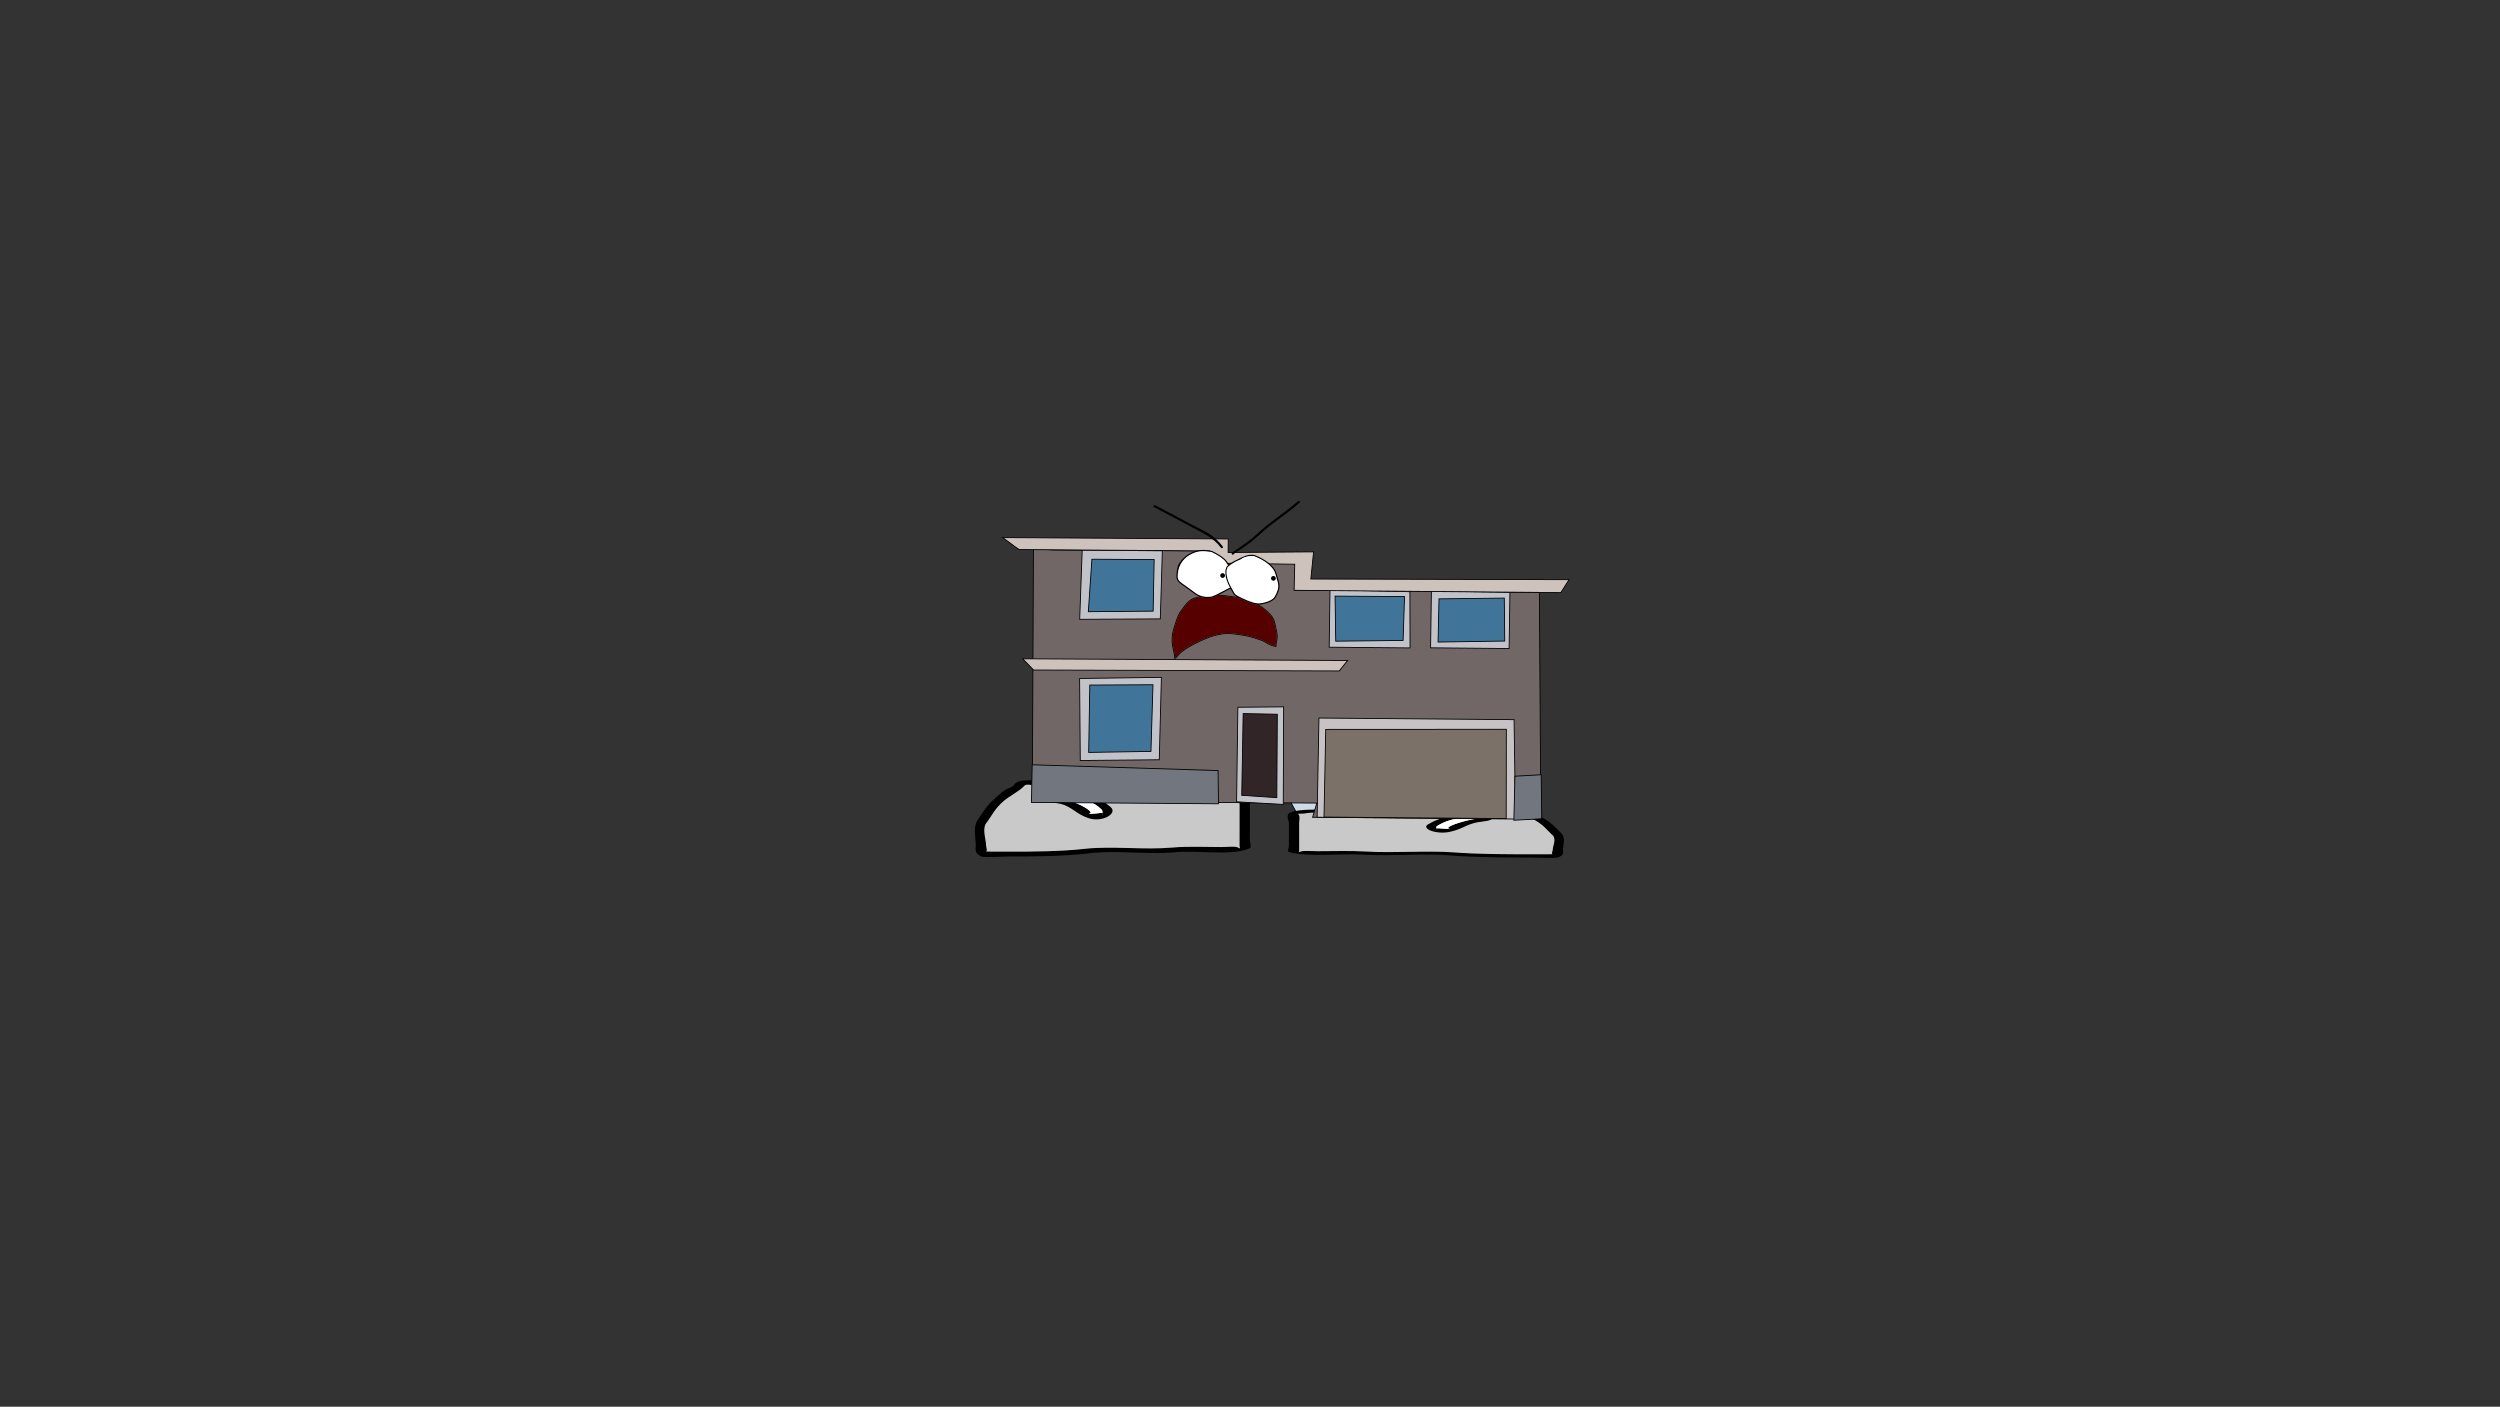 <svg version="1.1" xmlns="http://www.w3.org/2000/svg" xmlns:xlink="http://www.w3.org/1999/xlink" width="2878.25" height="1619.58" viewBox="0,0,2878.25,1619.58"><rect x="0" y="0" width="2878.25" height="1619.58" fill="#333333" stroke="none"/><g transform="translate(1119.125,629.79)"><g data-paper-data="{&quot;isPaintingLayer&quot;:true}" fill-rule="nonzero" stroke-linejoin="miter" stroke-miterlimit="10" stroke-dasharray="" stroke-dashoffset="0" style="mix-blend-mode: normal"><path d="M-1119.125,989.79v-1619.58h2878.25v1619.58z" fill="none" stroke="#000000" stroke-width="0" stroke-linecap="butt"/><g stroke-width="1"><path d="M373.217,305.343l-23.236,-42.811l110.128,0.248l39.465,42.413z" data-paper-data="{&quot;index&quot;:null}" fill="#cedce9" stroke="#000000" stroke-linecap="round"/><path d="M510.046,302.953c-2.98,0.473 -5.91,0.745 -8.811,0.943c0.02,0.072 0.03,0.147 0.03,0.226c0.002,1.912 -6.066,1.919 -6.066,1.919c-26.801,0.032 -53.602,0.064 -80.402,0.096c-6.897,0.008 -24.058,-0.839 -29.143,0.311c-2.929,0.662 -5.027,0.6 -8.781,0.69c-0.424,0.01 -1.194,0.032 -1.875,0.046c3.631,0.812 1.885,8.361 1.888,10.47c0.011,8.923 0.021,17.845 0.032,26.768c0.002,1.593 0.004,3.187 0.006,4.78c0.001,0.637 -1.064,2.455 0.002,1.912c4.058,-2.065 11.984,-0.967 21.237,-0.981c18.241,-0.029 37.769,-0.667 55.686,0.346c32.717,2.023 67.887,-1.313 100.343,0.945c27.336,2.12 60.056,2.275 88.217,2.242c7.08,-0.008 14.159,-0.017 21.238,-0.025c1.065,-0.001 2.738,-0.048 4.469,-0.1c-1.743,-0.979 0.078,-3.353 0.076,-4.685c-0.006,-4.978 5.28,-13.571 -1.227,-18.036c-5.752,-5.424 -9.392,-10.648 -18.771,-16.053c-6.92,-3.988 -17.688,-7.517 -23.414,-11.48c-2.777,-2.363 -5.258,-0.669 -14.291,-1.205c-19.988,-1.188 -40.034,-0.908 -60.682,-0.884c-7.526,0.009 -16.978,0.502 -24.272,0.029c-1.54,-0.1 -4.434,-0.474 -6.603,-0.781c3.968,0.961 -5.083,1.906 -8.886,2.51zM414.793,302.313c20.255,-0.024 40.51,-0.048 60.766,-0.073c0.584,-0.093 1.168,-0.185 1.752,-0.278c7.695,-1.222 14.644,-0.909 21.237,-1.459c8.985,-0.75 14.357,-3.248 23.627,-3.852c5.325,-0.347 20.078,0.73 27.628,0.721c20.471,-0.024 40.92,-0.418 60.682,0.884c11.102,0.731 20.482,-0.731 25.678,3.691c0.767,1.681 6.894,2.725 10.099,4.015c4.898,1.972 8.994,4.895 12.785,7.08c9.398,5.417 13.535,10.994 19.43,16.553c5.269,5.861 1.844,13.141 1.851,19.244c0.004,3.374 1.695,5.751 -6.058,8.611c-2.703,0.997 -27.691,0.033 -31.858,0.038c-29.047,0.035 -62.986,-0.167 -91.16,-2.352c-30.952,-2.813 -67.788,1.072 -99.78,-0.906c-25.781,-1.799 -65.565,3.123 -86.683,-3.102c-2.091,-0.616 -0.007,-5.673 -0.008,-6.692c-0.011,-8.923 -0.021,-17.845 -0.032,-26.768c-0.004,-2.983 -4.186,-10.101 2.143,-12.33c11.044,-3.89 31.722,-3.007 47.9,-3.026z" data-paper-data="{&quot;index&quot;:null}" fill="#000000" stroke="none" stroke-linecap="butt"/><path d="M501.151,303.804c2.901,-0.197 5.866,-0.472 8.846,-0.945c3.803,-0.604 12.89,-1.55 8.921,-2.511c2.169,0.307 5.087,0.681 6.627,0.781c7.294,0.473 16.831,-0.015 24.357,-0.024c20.648,-0.025 40.824,-0.278 60.812,0.91c9.033,0.537 11.533,-1.15 14.31,1.213c5.726,3.963 16.54,7.521 23.46,11.509c9.378,5.405 13.031,10.666 18.783,16.09c6.507,4.465 1.193,13.091 1.199,18.069c0.002,1.333 -1.831,3.713 -0.088,4.692c-1.731,0.052 -3.406,0.1 -4.471,0.101c-7.079,0.008 -14.171,0.023 -21.251,0.031c-28.161,0.034 -61.014,-0.088 -88.35,-2.208c-32.456,-2.258 -67.948,1.059 -100.665,-0.963c-17.917,-1.013 -37.5,-0.396 -55.741,-0.367c-9.254,0.015 -17.186,-1.087 -21.244,0.977c-1.067,0.543 -0.006,-1.277 -0.007,-1.915c-0.002,-1.593 -0.014,-3.194 -0.016,-4.788c-0.011,-8.923 -0.034,-17.898 -0.045,-26.821c-0.003,-2.109 1.762,-9.676 -1.87,-10.489c0.681,-0.014 1.452,-0.036 1.876,-0.046c3.754,-0.091 5.857,-0.031 8.786,-0.693c5.085,-1.15 22.262,-0.312 29.159,-0.32c26.801,-0.032 53.744,-0.102 80.545,-0.134c0,0 6.098,-0.011 6.096,-1.923c-0,-0.078 -0.01,-0.154 -0.029,-0.226z" data-paper-data="{&quot;noHover&quot;:false,&quot;origItem&quot;:[&quot;Path&quot;,{&quot;applyMatrix&quot;:true,&quot;segments&quot;:[[[579.60736,595.76373],[0.95609,-0.20262],[0.00646,0.07548]],[[579.61718,596],[0,-0.08208],[0,2]],[[577.61718,598],[0,0],[-8.83333,0]],[[551.11718,598],[8.83333,0],[-2.27308,0]],[[541.51161,598.28885],[1.67648,-1.19621],[-0.96568,0.68904]],[[538.61718,599],[1.23739,-0.09027],[-0.13966,0.01019]],[[537.99901,599.04541],[0.22447,-0.0134],[1.19653,0.85421]],[[538.61718,610],[0,-2.20646],[0,9.33333]],[[538.61718,638],[0,-9.33333],[0,1.66667]],[[538.61718,643],[0,-1.66667],[0,0.66667]],[[538.61718,645],[-0.35177,0.56631],[1.33831,-2.15456]],[[545.61718,644],[-3.04994,0.00386],[6.01206,-0.00761]],[[563.97058,644.43107],[-5.90478,-1.08158],[10.78253,2.15651]],[[597.04254,645.54479],[-10.6965,-2.40266],[9.00888,2.25222]],[[626.11718,648],[-9.28168,0],[2.33333,0]],[[633.11718,648],[-2.33333,0],[0.35109,0]],[[634.59021,647.90091],[-0.5707,0.05184],[-0.57412,-1.02596]],[[634.61718,643],[0,1.39387],[0,-5.20707]],[[634.21982,624.13246],[2.14282,4.67827],[-1.8936,-5.6808]],[[628.03948,607.31672],[3.08887,5.66543],[-2.2791,-4.1802]],[[620.32688,595.27881],[1.8857,4.15235],[-0.91417,-2.47477]],[[615.61718,594],[2.9771,0.57275],[-6.58756,-1.26734]],[[595.61718,593],[6.8054,0],[-2.48058,0]],[[587.61718,593],[2.40395,0.50364],[-0.50743,-0.10631]],[[585.44122,592.1748],[0.71481,0.32365],[1.30749,1.01011]],[[582.51161,594.78885],[1.25365,-0.62682],[-0.98239,0.4912]]],&quot;closed&quot;:true}],&quot;index&quot;:null}" fill="#c9c9c9" stroke="none" stroke-linecap="butt"/><path d="M586.227,310.712c-0,-0.222 -0.085,-0.593 -0.166,-0.958c-0.312,0.148 -0.778,0.275 -1.378,0.383c-1.797,0.578 -4.525,0.582 -4.525,0.582c-23.113,0.028 -36.457,5.119 -44.622,10.468c-0.961,0.607 -0.875,1.337 -0.874,2.014c0,0.193 -0.058,0.499 -0.121,0.816c0.061,-0.102 0.213,-0.186 0.524,-0.24c1.372,-0.239 13.306,1.201 14.769,0.362c0.44,-0.252 -2.159,-0.296 -2.016,-0.58c1.758,-3.489 20.443,-8.786 29.629,-10.245c2.383,-0.378 5.065,-0.57 7.732,-0.66c-1.043,-0.51 1.048,-1.296 1.047,-1.942zM534.51,324.176c-0.137,0.68 -0.258,1.33 0.155,0.938c0.283,-0.268 -0.126,-0.643 -0.155,-0.938zM524.68,319.49c8.666,-5.162 20.195,-9.873 38.168,-11.743c1.688,-0.833 5.17,-0.838 5.17,-0.838l3.034,-0.004c6.87,-0.008 10.504,-0.767 17.883,-0.775c10.248,-0.012 12.631,6.406 7.275,8.293c-3.38,1.191 -8.804,1.586 -13.33,2.305c-13.397,2.127 -18.362,8.199 -33.041,11.235c-15.558,3.218 -32.699,-3.709 -25.159,-8.473z" data-paper-data="{&quot;index&quot;:null}" fill="#000000" stroke="none" stroke-linecap="butt"/><path d="M586.287,309.69c0.081,0.365 0.179,0.741 0.18,0.963c0.001,0.646 -2.065,1.444 -1.022,1.954c-2.667,0.09 -5.365,0.274 -7.747,0.652c-9.186,1.459 -27.962,6.729 -29.72,10.218c-0.143,0.284 2.167,0.496 1.727,0.748c-1.463,0.839 -13.5,-0.627 -14.872,-0.387c-0.311,0.054 -0.462,0.139 -0.523,0.241c0.064,-0.317 0.11,-0.628 0.11,-0.82c-0.001,-0.677 -0.113,-1.42 0.847,-2.027c8.164,-5.349 21.99,-10.554 45.104,-10.581c0,0 2.74,0.001 4.537,-0.578c0.599,-0.108 1.066,-0.235 1.378,-0.383z" data-paper-data="{&quot;noHover&quot;:false,&quot;origItem&quot;:[&quot;Path&quot;,{&quot;applyMatrix&quot;:true,&quot;segments&quot;:[[[607.563,601.99816],[0.02649,0.38155],[-0.10299,0.15484]],[[607.10872,602.39727],[0.1976,-0.11227],[-0.59254,0.60273]],[[605.61718,603],[0,0],[-7.618,0]],[[590.90604,613.89443],[2.69308,-5.58508],[-0.31682,0.63364]],[[590.61718,616],[0,-0.70843],[0,0.20156]],[[590.57685,616.85325],[0.02106,-0.33136],[0.02013,-0.10671]],[[590.74964,616.60263],[-0.10238,0.05628],[0.45234,-0.24865]],[[595.61718,617],[-0.48256,0.87548],[0.14503,-0.26312]],[[594.95308,616.3906],[-0.04725,0.29671],[0.58086,-3.64773]],[[604.72276,605.71115],[-3.02833,1.51416],[0.78545,-0.39273]],[[607.27135,605.03032],[-0.87898,0.0905],[-0.34365,-0.53523]],[[607.61718,603],[0,0.6759],[0,-0.23192]]],&quot;closed&quot;:true}],&quot;index&quot;:null}" fill="#ffffff" stroke="none" stroke-linecap="butt"/></g><g stroke-width="1"><path d="M185.028,278.474l39.465,-63.106l110.128,-0.368l-23.236,63.699z" data-paper-data="{&quot;index&quot;:null}" fill="#cedce9" stroke="#000000" stroke-linecap="round"/><path d="M174.555,275.142c-3.803,-0.898 -12.854,-2.304 -8.886,-3.734c-2.169,0.457 -5.063,1.014 -6.603,1.162c-7.294,0.703 -16.746,-0.03 -24.272,-0.043c-20.648,-0.037 -40.694,-0.453 -60.682,1.315c-9.033,0.799 -11.514,-1.722 -14.291,1.794c-5.726,5.896 -16.495,11.148 -23.414,17.082c-9.378,8.042 -13.019,15.816 -18.771,23.886c-6.507,6.643 -1.221,19.429 -1.227,26.836c-0.002,1.983 1.819,5.515 0.076,6.971c1.732,0.077 3.404,0.147 4.469,0.149c7.079,0.013 14.159,0.025 21.238,0.038c28.161,0.05 60.881,-0.181 88.217,-3.336c32.456,-3.36 67.626,1.603 100.343,-1.406c17.917,-1.507 37.445,-0.557 55.686,-0.514c9.254,0.022 17.179,-1.612 21.237,1.46c1.067,0.807 0.002,-1.897 0.002,-2.845c0.002,-2.371 0.004,-4.741 0.006,-7.112c0.011,-13.276 0.021,-26.552 0.032,-39.828c0.003,-3.139 -1.743,-14.37 1.888,-15.579c-0.681,-0.02 -1.452,-0.053 -1.875,-0.068c-3.754,-0.135 -5.852,-0.042 -8.781,-1.027c-5.085,-1.711 -22.247,-0.45 -29.143,-0.463c-26.801,-0.048 -53.601,-0.095 -80.402,-0.143c0,0 -6.068,-0.011 -6.066,-2.856c0,-0.117 0.01,-0.229 0.03,-0.336c-2.901,-0.293 -5.831,-0.698 -8.811,-1.402zM269.808,274.19c16.178,0.029 36.857,-1.285 47.9,4.503c6.329,3.317 2.147,13.907 2.143,18.345c-0.011,13.276 -0.021,26.552 -0.032,39.828c-0.001,1.516 2.083,9.04 -0.008,9.957c-21.118,9.262 -60.903,1.94 -86.683,4.616c-31.992,2.943 -68.828,-2.839 -99.78,1.348c-28.174,3.252 -62.113,3.552 -91.16,3.5c-4.166,-0.007 -29.154,1.428 -31.858,-0.057c-7.753,-4.256 -6.062,-7.792 -6.058,-12.813c0.007,-9.082 -3.418,-19.913 1.851,-28.634c5.895,-8.272 10.031,-16.571 19.43,-24.63c3.791,-3.251 7.887,-7.601 12.785,-10.535c3.205,-1.92 9.332,-3.473 10.099,-5.974c5.197,-6.579 14.576,-4.404 25.678,-5.492c19.762,-1.936 40.211,-1.351 60.682,-1.315c7.55,0.013 22.302,-1.589 27.628,-1.073c9.27,0.899 14.642,4.615 23.627,5.732c6.593,0.819 13.542,0.354 21.237,2.171c0.584,0.138 1.168,0.276 1.752,0.414c20.255,0.036 40.51,0.072 60.766,0.108z" data-paper-data="{&quot;index&quot;:null}" fill="#000000" stroke="none" stroke-linecap="butt"/><path d="M183.45,276.408c-0.02,0.107 -0.029,0.219 -0.029,0.336c-0.002,2.845 6.096,2.861 6.096,2.861c26.801,0.048 53.744,0.152 80.545,0.2c6.897,0.012 24.074,-1.235 29.159,0.476c2.929,0.985 5.032,0.897 8.786,1.032c0.424,0.015 1.195,0.048 1.876,0.069c-3.631,1.209 -1.867,12.468 -1.87,15.606c-0.011,13.276 -0.034,26.631 -0.045,39.907c-0.002,2.371 -0.014,4.753 -0.016,7.124c-0.001,0.948 1.06,3.656 -0.007,2.849c-4.058,-3.072 -11.991,-1.432 -21.244,-1.454c-18.241,-0.043 -37.824,-0.96 -55.741,0.547c-32.717,3.009 -68.208,-1.927 -100.665,1.433c-27.336,3.155 -60.188,3.336 -88.35,3.286c-7.079,-0.013 -14.171,-0.034 -21.251,-0.047c-1.065,-0.002 -2.74,-0.074 -4.471,-0.151c1.743,-1.456 -0.089,-4.999 -0.088,-6.981c0.006,-7.407 -5.308,-20.242 1.199,-26.885c5.752,-8.07 9.405,-15.898 18.783,-23.94c6.92,-5.934 17.734,-11.228 23.46,-17.124c2.777,-3.515 5.276,-1.006 14.31,-1.804c19.988,-1.767 40.164,-1.391 60.812,-1.354c7.526,0.013 17.063,0.74 24.357,0.036c1.54,-0.149 4.458,-0.705 6.627,-1.162c-3.968,1.43 5.119,2.838 8.921,3.736c2.98,0.704 5.945,1.113 8.846,1.406z" data-paper-data="{&quot;noHover&quot;:false,&quot;origItem&quot;:[&quot;Path&quot;,{&quot;applyMatrix&quot;:true,&quot;segments&quot;:[[[579.60736,595.76373],[0.95609,-0.20262],[0.00646,0.07548]],[[579.61718,596],[0,-0.08208],[0,2]],[[577.61718,598],[0,0],[-8.83333,0]],[[551.11718,598],[8.83333,0],[-2.27308,0]],[[541.51161,598.28885],[1.67648,-1.19621],[-0.96568,0.68904]],[[538.61718,599],[1.23739,-0.09027],[-0.13966,0.01019]],[[537.99901,599.04541],[0.22447,-0.0134],[1.19653,0.85421]],[[538.61718,610],[0,-2.20646],[0,9.33333]],[[538.61718,638],[0,-9.33333],[0,1.66667]],[[538.61718,643],[0,-1.66667],[0,0.66667]],[[538.61718,645],[-0.35177,0.56631],[1.33831,-2.15456]],[[545.61718,644],[-3.04994,0.00386],[6.01206,-0.00761]],[[563.97058,644.43107],[-5.90478,-1.08158],[10.78253,2.15651]],[[597.04254,645.54479],[-10.6965,-2.40266],[9.00888,2.25222]],[[626.11718,648],[-9.28168,0],[2.33333,0]],[[633.11718,648],[-2.33333,0],[0.35109,0]],[[634.59021,647.90091],[-0.5707,0.05184],[-0.57412,-1.02596]],[[634.61718,643],[0,1.39387],[0,-5.20707]],[[634.21982,624.13246],[2.14282,4.67827],[-1.8936,-5.6808]],[[628.03948,607.31672],[3.08887,5.66543],[-2.2791,-4.1802]],[[620.32688,595.27881],[1.8857,4.15235],[-0.91417,-2.47477]],[[615.61718,594],[2.9771,0.57275],[-6.58756,-1.26734]],[[595.61718,593],[6.8054,0],[-2.48058,0]],[[587.61718,593],[2.40395,0.50364],[-0.50743,-0.10631]],[[585.44122,592.1748],[0.71481,0.32365],[1.30749,1.01011]],[[582.51161,594.78885],[1.25365,-0.62682],[-0.98239,0.4912]]],&quot;closed&quot;:true}],&quot;index&quot;:null}" fill="#c9c9c9" stroke="none" stroke-linecap="butt"/><path d="M98.374,286.687c-0.001,0.961 2.09,2.13 1.047,2.89c2.667,0.133 5.349,0.419 7.732,0.982c9.186,2.17 27.871,10.052 29.629,15.243c0.143,0.422 -2.455,0.488 -2.016,0.863c1.463,1.248 13.397,-0.895 14.769,-0.539c0.311,0.081 0.463,0.206 0.524,0.357c-0.064,-0.471 -0.122,-0.927 -0.121,-1.214c0.001,-1.008 0.087,-2.094 -0.874,-2.997c-8.165,-7.959 -21.508,-15.535 -44.622,-15.576c0,0 -2.728,-0.005 -4.525,-0.865c-0.599,-0.161 -1.065,-0.349 -1.378,-0.57c-0.081,0.543 -0.165,1.095 -0.166,1.425zM149.936,308.115c0.414,0.583 0.292,-0.384 0.155,-1.395c-0.029,0.439 -0.438,0.997 -0.155,1.395zM159.921,299.748c7.54,7.088 -9.601,17.395 -25.159,12.607c-14.679,-4.517 -19.644,-13.552 -33.041,-16.717c-4.526,-1.069 -9.95,-1.658 -13.33,-3.43c-5.357,-2.807 -2.973,-12.357 7.275,-12.339c7.379,0.013 11.013,1.142 17.883,1.154l3.034,0.005c0,0 3.483,0.006 5.17,1.246c17.973,2.783 29.501,9.792 38.168,17.473z" data-paper-data="{&quot;index&quot;:null}" fill="#000000" stroke="none" stroke-linecap="butt"/><path d="M98.314,285.166c0.312,0.221 0.779,0.409 1.378,0.57c1.797,0.861 4.537,0.859 4.537,0.859c23.113,0.041 36.939,7.785 45.104,15.744c0.961,0.903 0.848,2.009 0.847,3.016c-0,0.287 0.047,0.749 0.11,1.22c-0.061,-0.152 -0.212,-0.278 -0.523,-0.358c-1.372,-0.356 -13.409,1.824 -14.872,0.576c-0.44,-0.375 1.871,-0.691 1.727,-1.114c-1.758,-5.192 -20.533,-13.034 -29.72,-15.204c-2.383,-0.563 -5.08,-0.837 -7.747,-0.971c1.043,-0.76 -1.023,-1.946 -1.022,-2.907c0,-0.33 0.099,-0.89 0.18,-1.433z" data-paper-data="{&quot;noHover&quot;:false,&quot;origItem&quot;:[&quot;Path&quot;,{&quot;applyMatrix&quot;:true,&quot;segments&quot;:[[[607.563,601.99816],[0.02649,0.38155],[-0.10299,0.15484]],[[607.10872,602.39727],[0.1976,-0.11227],[-0.59254,0.60273]],[[605.61718,603],[0,0],[-7.618,0]],[[590.90604,613.89443],[2.69308,-5.58508],[-0.31682,0.63364]],[[590.61718,616],[0,-0.70843],[0,0.20156]],[[590.57685,616.85325],[0.02106,-0.33136],[0.02013,-0.10671]],[[590.74964,616.60263],[-0.10238,0.05628],[0.45234,-0.24865]],[[595.61718,617],[-0.48256,0.87548],[0.14503,-0.26312]],[[594.95308,616.3906],[-0.04725,0.29671],[0.58086,-3.64773]],[[604.72276,605.71115],[-3.02833,1.51416],[0.78545,-0.39273]],[[607.27135,605.03032],[-0.87898,0.0905],[-0.34365,-0.53523]],[[607.61718,603],[0,0.6759],[0,-0.23192]]],&quot;closed&quot;:true}],&quot;index&quot;:null}" fill="#ffffff" stroke="none" stroke-linecap="butt"/></g><g><path d="M396.922,294.797l-327.563,-1.995l1.308,-291.054l23.014,1.652l181.398,1.105l-0.547,13.486l98.141,0.598l-1.12,31.158l281.626,2.646l1.67,260.372l-262.794,-1.601z" data-paper-data="{&quot;index&quot;:null}" fill="#706766" stroke="#000000" stroke-width="1" stroke-linecap="round"/><path d="M397.288,311.079l2.091,-114.179l224.652,1.834l1.629,114.434z" data-paper-data="{&quot;index&quot;:null}" fill="#c7c2c4" stroke="#000000" stroke-width="1" stroke-linecap="round"/><path d="M405.196,310.895l2.01,-100.923l207.918,-0.129l-0.161,102.795z" data-paper-data="{&quot;index&quot;:null}" fill="#7b7169" stroke="#000000" stroke-width="1" stroke-linecap="round"/><path d="M625.029,263.859l30.244,-1.676l0.621,50.704l-32.105,1.665z" data-paper-data="{&quot;index&quot;:null}" fill="#71767f" stroke="#000000" stroke-width="1" stroke-linecap="round"/><path d="M304.565,293.333l1.465,-108.843l52.691,-0.481l-0.417,112.327z" data-paper-data="{&quot;index&quot;:null}" fill="#c2c3c9" stroke="#000000" stroke-width="1" stroke-linecap="round"/><path d="M310.494,285.88l1.643,-94.133l39.311,0.774l-0.585,96.011z" data-paper-data="{&quot;index&quot;:null}" fill="#312527" stroke="#000000" stroke-width="1" stroke-linecap="round"/><path d="M283.69,295.613l-215.288,-1.579l0.799,-43.322l214.054,6.653z" data-paper-data="{&quot;index&quot;:null}" fill="#71767f" stroke="#000000" stroke-width="1" stroke-linecap="round"/><path d="M124.593,245.767l-0.762,-94.415l94.151,-1.299l-2.45,94.863z" data-paper-data="{&quot;index&quot;:null}" fill="#c2c3c9" stroke="#000000" stroke-width="1" stroke-linecap="round"/><path d="M134.278,236.465l1.275,-77.553l72.749,-0.359l-2.34,76.744z" data-paper-data="{&quot;index&quot;:null}" fill="#417499" stroke="#000000" stroke-width="1" stroke-linecap="round"/><path d="M422.707,142.675l-351.892,-1.074l-12.492,-12.914l374.07,1.944z" data-paper-data="{&quot;index&quot;:null}" fill="#cdc2bc" stroke="#000000" stroke-width="1" stroke-linecap="round"/><path d="M216.735,82.715l-92.808,0.504l2.892,-79.683l92.265,0.83z" data-paper-data="{&quot;index&quot;:null}" fill="#c2c3c9" stroke="#000000" stroke-width="1" stroke-linecap="round"/><path d="M208.498,73.839l-74.622,0.615l4.112,-60.419l71.674,0.437z" data-paper-data="{&quot;index&quot;:null}" fill="#417499" stroke="#000000" stroke-width="1" stroke-linecap="round"/><path d="M504.1,51.436l0.141,64.724l-93.068,-0.834l0.937,-66.055z" data-paper-data="{&quot;index&quot;:null}" fill="#c2c3c9" stroke="#000000" stroke-width="1" stroke-linecap="round"/><path d="M417.95,56.527l79.965,0.487l-1.645,50.538l-77.566,0.865z" data-paper-data="{&quot;index&quot;:null}" fill="#417499" stroke="#000000" stroke-width="1" stroke-linecap="round"/><path d="M619.233,52.137l-0.929,64.717l-90.393,-0.818l0.934,-65.52z" data-paper-data="{&quot;index&quot;:null}" fill="#c2c3c9" stroke="#000000" stroke-width="1" stroke-linecap="round"/><path d="M537.615,59.663l75.159,-0.879l0.501,49.481l-76.765,1.137z" data-paper-data="{&quot;index&quot;:null}" fill="#417499" stroke="#000000" stroke-width="1" stroke-linecap="round"/><path d="M371.504,19.804l-97.878,-1.399l-0.183,-13.909l-219.233,-1.603l-4.328,-2.968l-14.644,-10.787l259.685,1.582l-0.095,15.578l98.359,-0.738l-3.132,31.273l297.267,0.741l-9.452,14.92l-307.084,-2.673z" data-paper-data="{&quot;index&quot;:null}" fill="#cdc2bc" stroke="#000000" stroke-width="1" stroke-linecap="round"/><path d="M350.953,113.822c-0.003,0.5 -0.503,0.497 -0.503,0.497l0.121,-0.083c-0.228,0.141 -0.485,0.243 -0.75,0.308c-0.07,0.122 -0.147,0.241 -0.232,0.356c0,0 -0.302,0.398 -0.701,0.096c-0.163,-0.124 -0.209,-0.264 -0.206,-0.386c-6.126,-0.333 -11.044,-5.42 -16.711,-7.218c-6.396,-2.041 -12.198,-4.146 -18.882,-5.203c-7.039,-1.113 -13.554,-2.167 -20.697,-2.215c-6.24,0.623 -13.366,2.18 -19.217,4.368c-6.409,2.395 -12.793,5.35 -18.841,8.541c-5.854,3.438 -11.672,6.43 -16.23,11.547c-0.722,0.865 -3.52,4.502 -4.735,4.233c-0.654,-0.145 -0.556,-2.489 -0.625,-2.953c-0.57,-3.831 -1.506,-7.475 -2.213,-11.264c-1.418,-6.556 -0.696,-14.138 1.279,-20.555c2.066,-6.633 3.778,-12.756 7.156,-18.912c4.213,-5.32 6.985,-10.633 12.763,-14.582c2.671,-1.804 6.249,-2.739 9.914,-3.349c-1.945,-0.799 -3.79,-1.846 -5.471,-3.12c-4.22,-3.206 -8.577,-6.218 -12.862,-9.331c-4.362,-3.17 -8.009,-5.201 -7.98,-11.074c0.026,-3.515 0.553,-8.056 1.628,-11.416c1.747,-5.462 7.995,-11.411 12.852,-14.195c7.102,-4.054 13.968,-5.452 22.095,-4.119c1.736,0.285 3.533,0.309 5.117,1.094c4.991,2.54 9.86,5.074 14.034,9.004c1.898,1.787 3.141,4.052 4.662,6.139c2.237,-1.778 4.711,-3.244 7.295,-4.534c0.502,-0.334 0.919,-0.493 1.379,-0.668c0.541,-0.255 1.087,-0.503 1.634,-0.745c6.162,-3.19 11.811,-5.998 19.019,-4.953c8.385,3.287 18.728,8.956 23.531,16.843c1.841,3.033 2.352,6.044 3.366,9.404c1.172,3.883 2.549,8.097 1.853,12.241c-0.407,2.421 -1.7,4.968 -2.586,7.249c-0.954,1.78 -1.895,3.857 -3.387,5.272c-3.776,3.581 -12.501,6.087 -17.62,6.2c-0.061,0.001 -0.122,0.002 -0.183,0.002c5.766,3.203 10.125,7.272 14.648,12.177c4.61,5.017 4.943,12.706 6.521,19.098c1.072,4.34 0.56,8.375 -0.383,12.692c-0.219,1.001 -0.261,2.063 -0.516,3.043l0.165,-0.031c0,0 0.5,0.003 0.497,0.503zM271.337,55.771c2.871,-0.425 6.068,-0.678 9.281,-0.746c1.103,-0.576 2.187,-1.204 3.308,-1.712c2.956,-1.406 5.994,-3.023 8.875,-4.6c1.225,-0.671 2.704,-1.595 4.118,-1.783c-3.317,-6.135 -5.926,-13.083 -5.317,-20.005c0.147,-1.67 1.088,-2.882 1.377,-4.426c0.511,-0.526 1.04,-1.028 1.587,-1.509c-1.483,-2.039 -2.692,-4.272 -4.538,-6.01v-0c-4.069,-3.831 -8.815,-6.292 -13.684,-8.758c-1.382,-0.723 -3.145,-0.699 -4.681,-0.951c-7.8,-1.282 -14.296,0.053 -21.108,3.942c-8.939,5.079 -13.676,14.258 -13.724,24.317c-0.039,5.297 3.407,6.978 7.362,9.851c4.293,3.12 8.659,6.138 12.887,9.35c2.322,1.767 4.991,3.072 7.805,3.847c2.278,-0.29 4.496,-0.515 6.452,-0.807zM290.815,55.495c4.736,0.599 9.599,1.099 14.347,1.976c-1.331,-0.71 -2.621,-1.513 -3.558,-2.565c-0.945,-1.063 -1.625,-2.758 -2.373,-3.978c-0.504,-0.823 -1.005,-1.666 -1.496,-2.528l-0.435,-0.003c-1.12,-0.084 -2.78,1.085 -3.772,1.628c-2.924,1.601 -5.982,3.168 -8.964,4.646c-0.247,0.112 -0.491,0.229 -0.735,0.35c2.424,0.045 4.798,0.201 6.985,0.474zM321.904,61.629c1.61,0.782 3.107,1.827 4.647,2.783c1.212,0.19 2.428,0.452 3.62,0.426c4.747,-0.105 13.113,-2.463 16.621,-5.789c1.348,-1.278 2.192,-3.204 3.056,-4.81c0.834,-2.16 2.085,-4.582 2.469,-6.87c0.657,-3.911 -0.711,-7.911 -1.814,-11.571c-0.974,-3.231 -1.443,-6.138 -3.209,-9.047c-4.584,-7.577 -14.631,-12.969 -22.631,-16.171c-4.945,-0.657 -9.63,0.525 -14.002,2.633c0.059,0.52 -0.473,0.739 -0.473,0.739l-0.582,0.239c-2.039,0.837 -4.048,1.723 -5.989,2.709c-0.029,0.024 -0.058,0.048 -0.086,0.072c0,0 -0.167,0.137 -0.395,0.175c-2.343,1.218 -4.583,2.589 -6.657,4.205c-0.012,0.164 -0.088,0.344 -0.296,0.509l0,-0c-0.203,0.16 -0.391,0.195 -0.551,0.173c-0.45,0.374 -0.892,0.761 -1.324,1.162c-0.215,1.372 -1.086,2.385 -1.212,3.862c-0.696,8.155 3.282,16.343 7.414,23.088c0.7,1.143 1.328,2.769 2.214,3.765c1.525,1.714 4.182,2.712 6.153,3.791c0.655,0.359 1.306,0.701 1.956,1.028c3.691,0.852 7.64,1.236 11.07,2.901zM349.182,113.625c0.447,-1.061 0.408,-2.43 0.647,-3.528c0.91,-4.169 1.425,-8.054 0.39,-12.243c-1.53,-6.192 -1.815,-13.81 -6.286,-18.661c-4.811,-5.236 -9.427,-9.483 -15.83,-12.742c-0.241,-0.123 -0.48,-0.251 -0.718,-0.384c-0.949,-0.153 -1.899,-0.322 -2.836,-0.361c-5.713,-1.796 -10.8,-3.664 -16.098,-6.532c-5.803,-1.359 -11.881,-1.945 -17.761,-2.688c-2.69,-0.344 -5.688,-0.503 -8.712,-0.489c-0.927,0.499 -1.859,0.988 -2.826,1.367c-5.021,1.963 -10.561,1.977 -15.599,0.375c-4.142,0.572 -8.345,1.463 -11.258,3.481c-5.68,3.881 -8.318,9.114 -12.494,14.31c-3.31,6.086 -4.996,12.111 -7.034,18.656c-1.963,6.222 -2.63,13.696 -1.254,20.06c0.588,3.147 1.39,6.166 1.912,9.331c0.163,0.99 0.379,2.006 0.461,3.006c0.032,0.385 -0.327,1.489 -0.138,1.152c0.874,-1.558 2.452,-2.583 3.601,-3.959c4.64,-5.21 10.541,-8.27 16.501,-11.768c6.092,-3.217 12.521,-6.188 18.977,-8.605c5.944,-2.223 13.182,-3.806 19.521,-4.43c7.21,0.038 13.798,1.103 20.9,2.226c6.733,1.065 12.589,3.182 19.03,5.238c5.649,1.813 10.74,7.173 16.906,7.187zM321.465,62.527c-2.123,-1.03 -4.458,-1.556 -6.803,-2.013c3.026,1.303 6.079,2.382 9.324,3.447c-0.824,-0.518 -1.656,-1.014 -2.521,-1.434zM271.485,56.76c-1.09,0.163 -2.278,0.302 -3.521,0.444c3.444,0.458 6.99,0.129 10.295,-1.105c-2.36,0.119 -4.664,0.342 -6.774,0.66z" fill="#000000" stroke="none" stroke-width="0.5" stroke-linecap="butt"/><path d="M332.229,106.422c-6.442,-2.056 -12.204,-4.138 -18.937,-5.203c-7.102,-1.123 -13.725,-2.158 -20.936,-2.196c-6.339,0.624 -13.63,2.185 -19.574,4.408c-6.456,2.417 -12.799,5.337 -18.891,8.554c-5.96,3.497 -11.862,6.555 -16.502,11.766c-1.149,1.376 -2.728,2.4 -3.602,3.958c-0.189,0.337 0.085,-0.714 0.053,-1.1c-0.082,-1 -0.299,-2.018 -0.462,-3.007c-0.522,-3.165 -1.326,-6.19 -1.915,-9.337c-1.377,-6.364 -0.713,-13.854 1.251,-20.076c2.038,-6.545 3.727,-12.587 7.037,-18.674c4.176,-5.196 6.823,-10.445 12.503,-14.326c2.913,-2.018 7.124,-2.916 11.266,-3.489c5.038,1.601 10.593,1.579 15.615,-0.384c0.968,-0.378 1.903,-0.869 2.83,-1.368c3.025,-0.013 6.035,0.144 8.724,0.488c5.88,0.743 11.982,1.335 17.785,2.694c5.298,2.868 10.402,4.749 16.114,6.545c0.937,0.039 1.888,0.209 2.837,0.362c0.237,0.133 0.477,0.262 0.718,0.385c6.403,3.26 11.027,7.523 15.838,12.759c4.472,4.85 4.758,12.485 6.288,18.677c1.035,4.189 0.518,8.084 -0.392,12.253c-0.24,1.098 -0.202,2.47 -0.648,3.531c-6.165,-0.014 -11.351,-5.408 -17,-7.221z" data-paper-data="{&quot;noHover&quot;:false,&quot;origItem&quot;:[&quot;Path&quot;,{&quot;applyMatrix&quot;:true,&quot;segments&quot;:[[[219.14809,108.33847],[-6.01658,1.34676],[0.20139,-1.13317]],[[219.00088,104.75437],[0.00859,1.12412],[-0.03262,-4.26675]],[[216.67898,92.7273],[1.93401,3.85755],[-2.85859,-5.70171]],[[206.4289,75.91438],[5.4318,3.74363],[-5.84782,-4.04487]],[[188.17659,66.98037],[6.9646,1.76586],[-0.26265,-0.06659]],[[187.392,66.76431],[0.26049,0.07701],[-0.95912,0.05997]],[[184.54664,67.03856],[0.9224,-0.16875],[-5.96806,-0.49095]],[[167.4038,64.22113],[5.8007,1.62753],[-5.95978,-0.04452]],[[149.48726,65.51983],[5.89892,-0.57298],[-2.69919,0.25815]],[[140.88161,66.96546],[2.94702,-0.68037],[-0.79443,0.69121]],[[138.42665,68.92216],[0.86017,-0.58247],[-4.46411,3.02291]],[[123.29484,72.73134],[5.26739,0.44987],[-3.91336,1.47245]],[[113.08305,78.61099],[2.39585,-2.61087],[-4.68351,5.03932]],[[104.05522,95.3258],[2.92608,-5.9896],[-1.88488,6.66691]],[[101.31229,115.07454],[0.54348,-6.83361],[-0.54139,6.5017]],[[104.51706,134.91657],[-2.74732,-5.90367],[1.26821,2.94005]],[[108.44089,143.59536],[-1.20764,-2.972],[0.37757,0.9292]],[[109.55407,146.42502],[-0.30068,-0.95724],[0.11589,0.36893]],[[109.67357,147.57896],[-0.11014,0.37069],[0.50877,-1.71223]],[[112.31205,142.92263],[-0.81681,1.59538],[3.37571,-6.10605]],[[125.80866,127.80327],[-5.0413,4.72653],[5.23156,-4.48205]],[[142.41848,115.22247],[-5.76302,3.78186],[5.30674,-3.4801]],[[160.48023,106.59283],[-6.04463,2.00759],[7.04086,-1.55435]],[[181.35596,104.15111],[-7.17473,0.47207],[6.80192,-0.44754]],[[201.07316,105.05995],[-6.73681,-0.58371],[5.90983,0.52141]]],&quot;closed&quot;:true}]}" fill="#570000" stroke="none" stroke-width="0.5" stroke-linecap="butt"/><path d="M296.437,21.324c2.073,-1.615 4.322,-2.997 6.665,-4.214c0.228,-0.038 0.395,-0.175 0.395,-0.175c0.028,-0.024 0.057,-0.049 0.086,-0.072c1.941,-0.986 3.959,-1.879 5.999,-2.716l0.583,-0.239c0,0 0.534,-0.219 0.474,-0.74c4.372,-2.108 9.083,-3.295 14.028,-2.638c8,3.202 18.09,8.624 22.674,16.201c1.766,2.909 2.239,5.833 3.213,9.064c1.103,3.66 2.468,7.678 1.811,11.59c-0.384,2.288 -1.64,4.721 -2.474,6.881c-0.865,1.606 -1.714,3.54 -3.062,4.818c-3.508,3.326 -11.898,5.699 -16.645,5.804c-1.765,0.039 -3.593,-0.554 -5.373,-0.607c-5.639,-1.831 -10.698,-3.657 -15.961,-6.538c-1.971,-1.079 -4.638,-2.087 -6.163,-3.801c-0.886,-0.996 -1.519,-2.629 -2.219,-3.772c-4.132,-6.745 -8.113,-14.974 -7.417,-23.129c0.126,-1.477 1,-2.496 1.215,-3.868c0.432,-0.401 0.875,-0.79 1.325,-1.164c0.16,0.023 0.348,-0.013 0.551,-0.173c0.208,-0.165 0.285,-0.346 0.297,-0.51z" data-paper-data="{&quot;noHover&quot;:false,&quot;origItem&quot;:[&quot;Path&quot;,{&quot;applyMatrix&quot;:true,&quot;segments&quot;:[[[514.61615,40.8779],[0.41494,-0.33195],[-0.40378,0.32303]],[[513.5171,41.22968],[0.31931,0.04372],[-0.89593,0.75408]],[[510.88325,43.56959],[0.85951,-0.80652],[-0.41329,2.74612]],[[508.50559,51.30776],[0.23414,-2.95549],[-1.29284,16.31899]],[[523.61417,97.39279],[-8.34606,-13.4394],[1.41381,2.27682]],[[528.08852,104.89491],[-1.78389,-1.98052],[3.07138,3.40993]],[[540.4407,112.40231],[-3.95493,-2.13391],[10.5609,5.69821]],[[572.37742,125.26672],[-11.30044,-3.59334],[3.56074,0.08446]],[[583.11221,126.41856],[-3.53006,0.09952],[9.49352,-0.26765]],[[616.28287,114.63877],[-6.97441,6.69466],[2.6799,-2.57241]],[[622.33714,104.98087],[-1.70978,3.22285],[1.64139,-4.32927]],[[627.19199,91.21048],[-0.74077,4.58098],[1.26624,-7.83058]],[[623.42388,68.09125],[2.25071,7.30598],[-1.98725,-6.45075]],[[616.8964,50.03628],[3.56664,5.79579],[-9.2592,-15.09747]],[[571.43765,17.97],[16.03958,6.30734],[-9.89787,-1.25397]],[[543.46613,23.40652],[8.71913,-4.27015],[0.12471,1.04017]],[542.52893,24.89004],[[541.36787,25.37478],[0,0],[-4.06853,1.69845]],[[529.4227,30.86633],[3.87086,-1.99618],[-0.05748,0.04758]],[[529.25183,31.01141],[0.05642,-0.04915],[0,0]],[[528.46452,31.36606],[0.45569,-0.0783],[-4.67127,2.4641]],[[515.20259,39.85634],[4.127,-3.25617],[-0.02115,0.32826]]],&quot;closed&quot;:true}],&quot;index&quot;:null}" fill="#ffffff" stroke="none" stroke-width="0.5" stroke-linecap="butt"/><path d="M294.613,20.973c-0.546,0.481 -1.076,0.984 -1.586,1.51c-0.29,1.544 -1.229,2.763 -1.375,4.433c-0.608,6.922 1.995,13.901 5.312,20.036c-1.414,0.188 -2.896,1.117 -4.121,1.788c-2.881,1.578 -5.93,3.206 -8.885,4.612c-1.794,0.813 -3.504,1.939 -5.333,2.66c-7.156,2.821 -15.548,1.343 -21.565,-3.236c-4.229,-3.212 -8.618,-6.252 -12.911,-9.372c-3.954,-2.873 -7.406,-4.573 -7.367,-9.871c0.048,-10.059 4.805,-19.282 13.744,-24.361c6.812,-3.889 13.347,-5.233 21.147,-3.951c1.536,0.252 3.308,0.23 4.689,0.954c4.869,2.466 9.638,4.945 13.708,8.776c1.846,1.738 3.061,3.982 4.544,6.021z" data-paper-data="{&quot;noHover&quot;:false,&quot;origItem&quot;:[&quot;Path&quot;,{&quot;applyMatrix&quot;:true,&quot;segments&quot;:[[[502.22158,27.19599],[3.71324,3.45368],[-8.18542,-7.61325]],[[474.74686,9.84637],[9.76814,4.87264],[-2.77239,-1.42988]],[[465.37387,8.00117],[3.07534,0.48616],[-15.6151,-2.4685]],[[423.20668,16.1419],[13.57602,-7.85998],[-17.81565,10.26698]],[[396.05585,64.94294],[-0.02695,-20.11847],[-0.01331,10.59518]],[[410.89859,84.55511],[-7.94312,-5.69833],[8.62405,6.18682]],[[436.78698,103.0977],[-8.49646,-6.37235],[12.08849,9.0841]],[[479.87079,109.3084],[-14.27729,5.72852],[3.65032,-1.46463]],[[490.48657,103.93397],[-3.5778,1.64779],[5.89403,-2.84886]],[[508.17929,94.62513],[-5.74255,3.19028],[2.44245,-1.35691]],[[516.3935,91.00834],[-2.8249,0.39362],[-6.7093,-12.22994]],[[505.51544,51.06484],[-1.13237,13.85096],[0.27315,-3.34117]],[[508.21575,42.19685],[-0.56025,3.09055],[1.01516,-1.05828]],[[511.37116,39.15993],[-1.08703,0.96779],[-2.99119,-4.05988]]],&quot;closed&quot;:true}],&quot;index&quot;:null}" fill="#ffffff" stroke="none" stroke-width="0.5" stroke-linecap="butt"/><path d="M285.742,32.81c0.009,-1.519 1.248,-2.742 2.767,-2.733c1.519,0.009 2.742,1.248 2.733,2.767c-0.009,1.519 -1.248,2.742 -2.767,2.733c-1.519,-0.009 -2.742,-1.248 -2.733,-2.767z" data-paper-data="{&quot;index&quot;:null}" fill="#000000" stroke="none" stroke-width="0.5" stroke-linecap="butt"/><path d="M344.203,36.042c0.009,-1.519 1.248,-2.742 2.767,-2.733c1.519,0.009 2.742,1.248 2.733,2.767c-0.009,1.519 -1.248,2.742 -2.767,2.733c-1.519,-0.009 -2.742,-1.248 -2.733,-2.767z" data-paper-data="{&quot;index&quot;:null}" fill="#000000" stroke="none" stroke-width="0.5" stroke-linecap="butt"/><path d="M208.795,-46.765c0.008,-1.25 1.258,-1.242 1.258,-1.242l1.217,0.152c14.54,7.775 29.233,15.292 43.742,23.166c5.51,2.991 11.472,5.433 16.813,8.694c6.383,3.898 12.333,9.357 16.768,15.346c0,0 0.744,1.005 -0.261,1.748c-1.005,0.744 -1.748,-0.261 -1.748,-0.261c-8.443,-11.404 -20.66,-16.761 -32.764,-23.331c-14.505,-7.872 -29.193,-15.386 -43.729,-23.159l-0.053,0.144c0,0 -1.25,-0.008 -1.242,-1.258z" data-paper-data="{&quot;index&quot;:null}" fill="#000000" stroke="none" stroke-width="0.5" stroke-linecap="butt"/><path d="M377.213,-52.535c0.754,0.997 -0.243,1.751 -0.243,1.751l-1.528,1.154c-12.575,11.123 -26.961,19.987 -39.562,31.025c-6.294,5.513 -12.388,11.335 -19.254,16.124c-3.422,2.387 -6.786,4.909 -10.288,7.176c-1.947,1.26 -3.773,2.031 -5.319,3.777c0,0 -0.836,0.929 -1.765,0.093c-0.929,-0.836 -0.093,-1.765 -0.093,-1.765c1.734,-1.902 3.679,-2.819 5.819,-4.204c3.478,-2.251 6.818,-4.757 10.216,-7.127c6.789,-4.735 12.813,-10.502 19.037,-15.954c12.622,-11.056 27.023,-19.948 39.626,-31.079l1.603,-1.213c0,0 0.997,-0.754 1.751,0.243z" data-paper-data="{&quot;index&quot;:null}" fill="#000000" stroke="none" stroke-width="0.5" stroke-linecap="butt"/></g></g></g></svg><!--rotationCenter:1439.12503:809.7897900000002-->